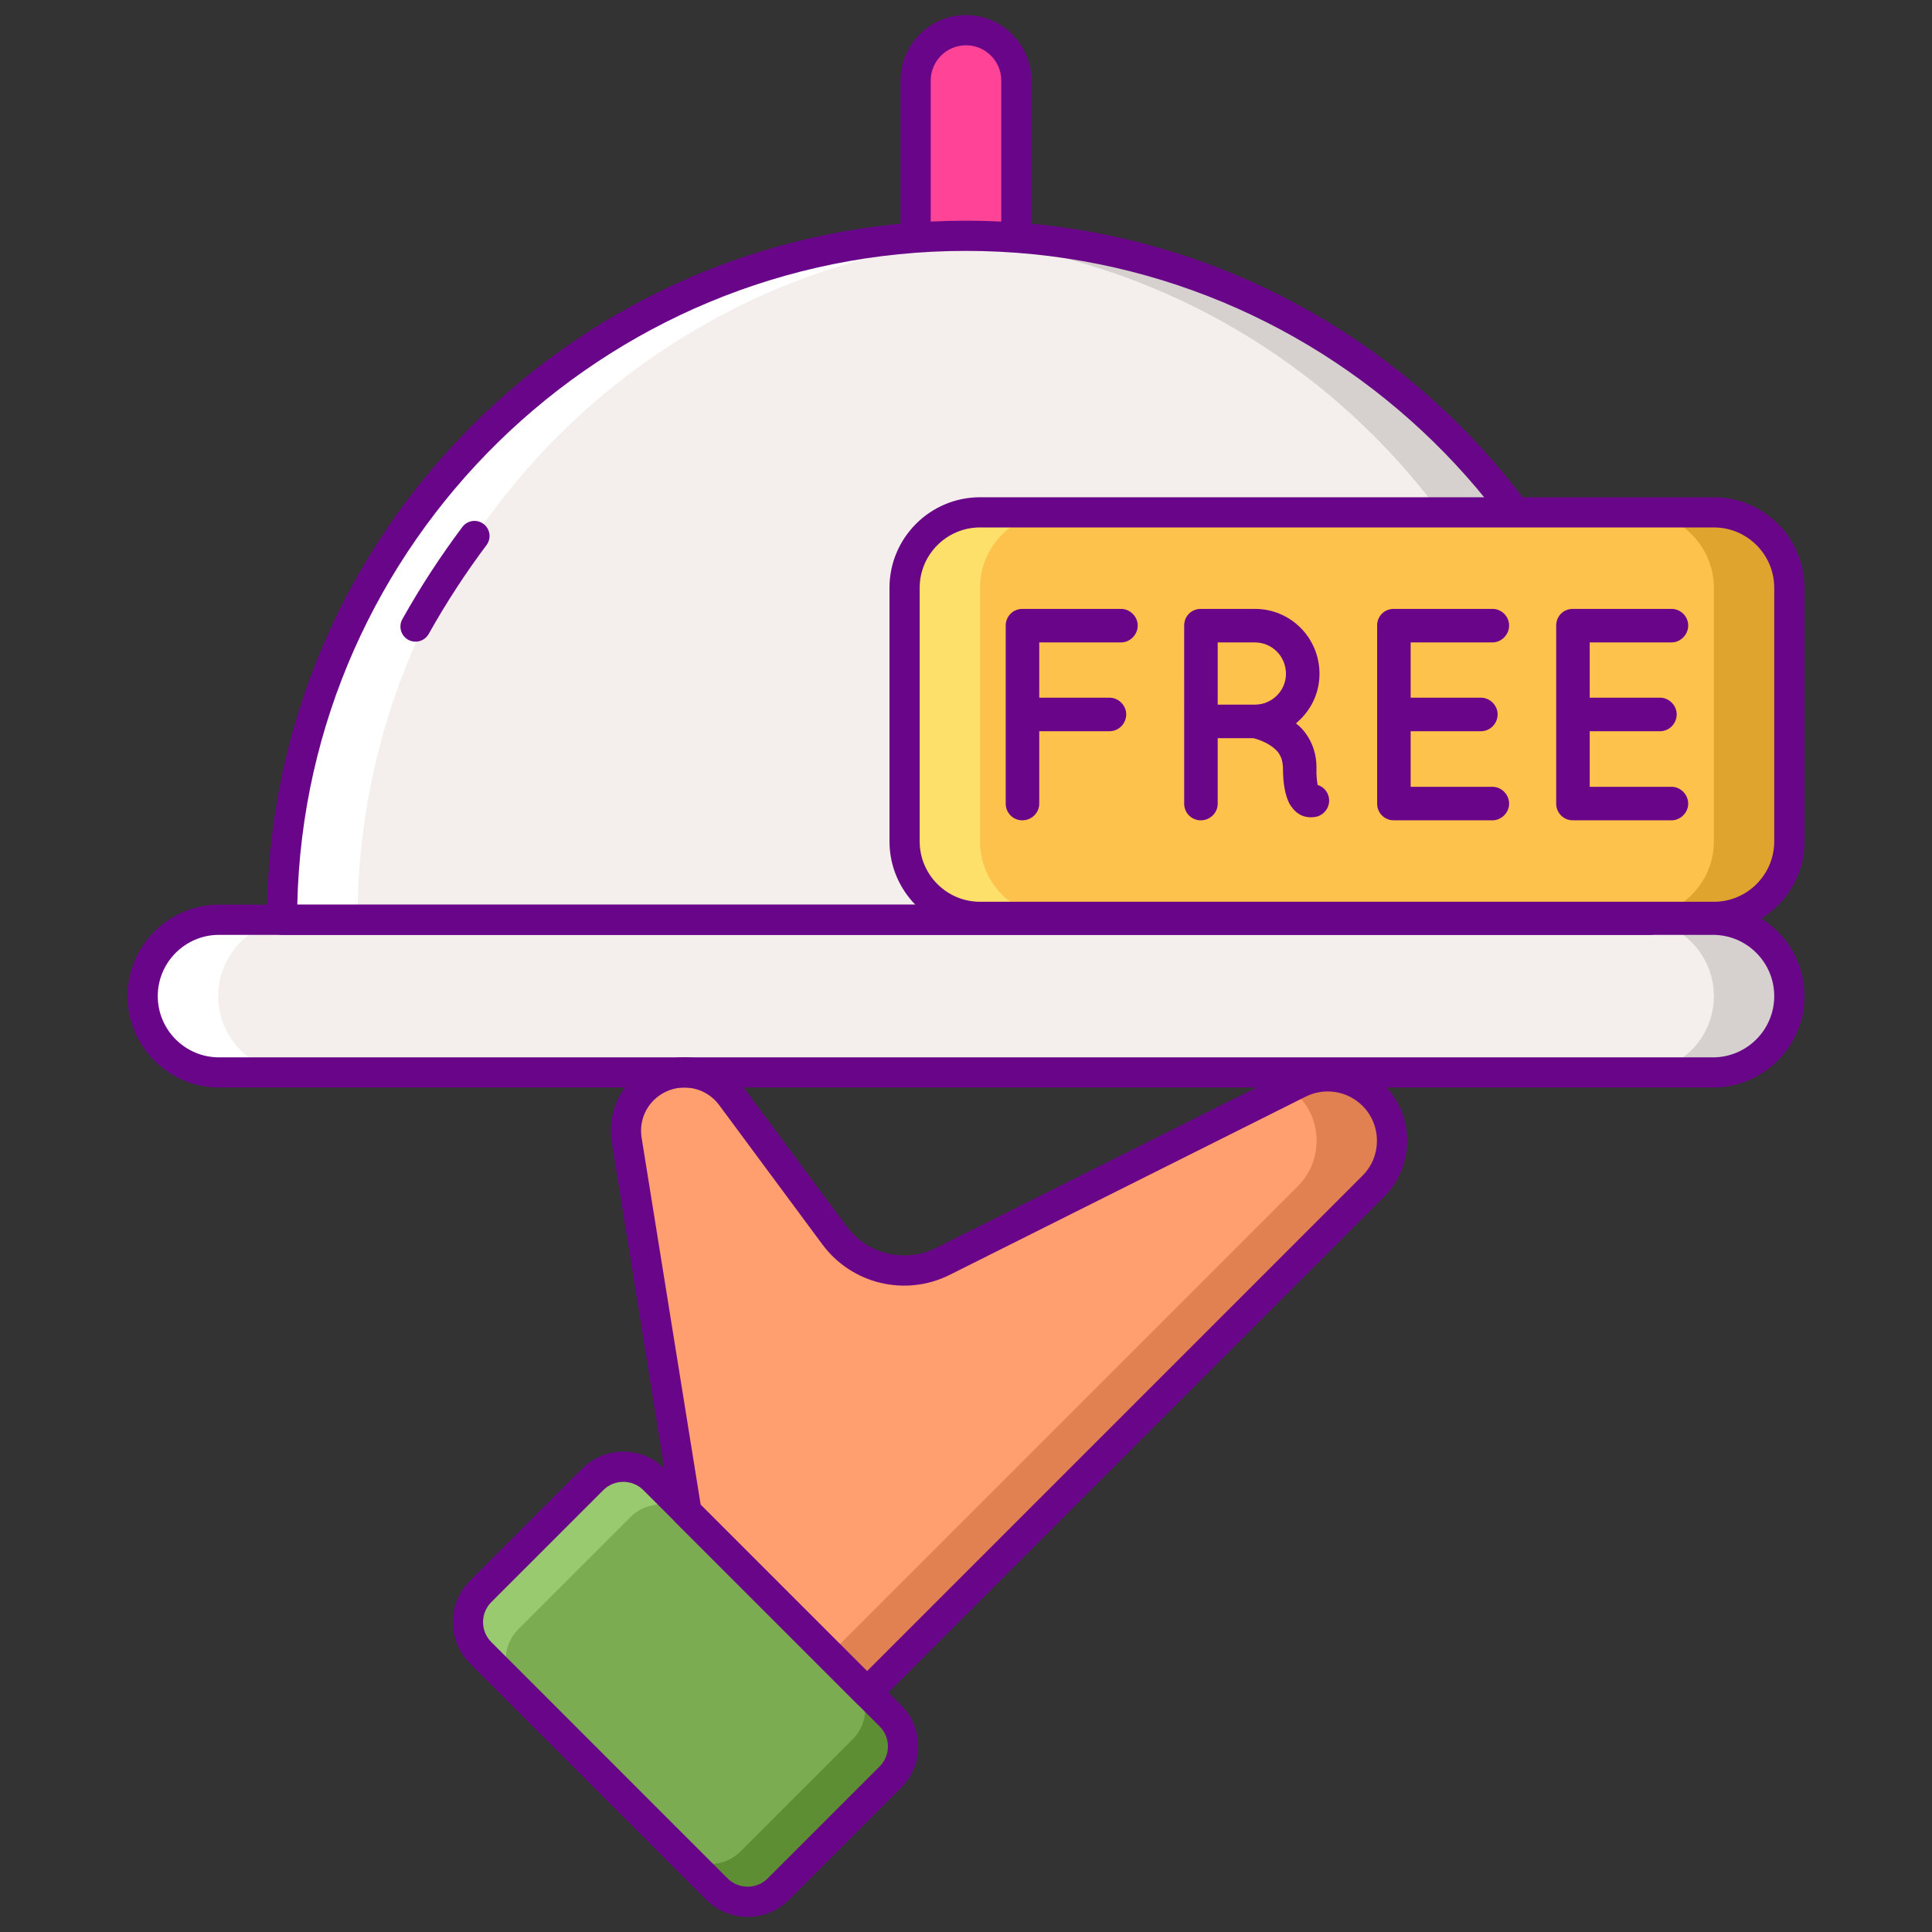 <?xml version="1.0" encoding="utf-8"?>
<!-- Generator: Adobe Illustrator 22.1.0, SVG Export Plug-In . SVG Version: 6.00 Build 0)  -->
<svg version="1.1" id="Layer_1" xmlns="http://www.w3.org/2000/svg" xmlns:xlink="http://www.w3.org/1999/xlink" x="0px" y="0px"
	 viewBox="0 0 256 256" style="enable-background:new 0 0 256 256;" xml:space="preserve">
<rect x="0" y="0" width="256" height="256" fill="#333333" stroke="none"/>
<style type="text/css">
	.st0{fill:#FCC24C;}
	.st1{fill:#FCE06A;}
	.st2{fill:#DEA42E;}
	.st3{fill:#690589;}
	.st4{fill:#7BAC51;}
	.st5{fill:#5D8E33;}
	.st6{fill:#99CA6F;}
	.st7{fill:#F4EFED;}
	.st8{fill:#FF4397;}
	.st9{fill:#D6D1CF;}
	.st10{fill:#FFFFFF;}
	.st11{fill:#FF9F70;}
	.st12{fill:#FFBD8E;}
	.st13{fill:#E18152;}
	.st14{fill:#E12579;}
	.st15{fill:#FF61B5;}
</style>
<g>
	<g>
		<path class="st8" d="M128,4L128,4c-3.687,0-6.675,2.989-6.675,6.675v26.011h13.351V10.675C134.675,6.989,131.687,4,128,4z"/>
	</g>
	<g>
		<path class="st3" d="M134.675,38.686h-13.35c-1.104,0-2-0.896-2-2V10.675C119.325,5.892,123.216,2,128,2
			c4.783,0,8.675,3.892,8.675,8.675v26.011C136.675,37.791,135.779,38.686,134.675,38.686z M123.325,34.686h9.35V10.675
			C132.675,8.097,130.578,6,128,6c-2.578,0-4.675,2.097-4.675,4.675V34.686z"/>
	</g>
	<g>
		<path class="st7" d="M218.631,121.875c0-50.054-40.577-90.631-90.631-90.631s-90.631,40.577-90.631,90.631H218.631z"/>
	</g>
	<g>
		<path class="st7" d="M226.98,142.107H29.02c-5.587,0-10.116-4.529-10.116-10.116l0,0c0-5.587,4.529-10.116,10.116-10.116h197.96
			c5.587,0,10.116,4.529,10.116,10.116l0,0C237.096,137.577,232.567,142.107,226.98,142.107z"/>
	</g>
	<g>
		<path class="st4" d="M86.661,196.034l31.309,31.309c2.246,2.246,2.246,5.888,0,8.135l-14.837,14.837
			c-2.246,2.246-5.888,2.246-8.135,0l-31.309-31.309c-2.246-2.246-2.246-5.888,0-8.135l14.837-14.837
			C80.773,193.788,84.415,193.788,86.661,196.034z"/>
	</g>
	<g>
		<path class="st5" d="M117.97,227.344l-5-5c2.246,2.246,2.246,5.888,0,8.135l-14.837,14.837c-2.246,2.246-5.888,2.246-8.135,0l5,5
			c2.246,2.246,5.888,2.246,8.135,0l14.837-14.837C120.216,233.232,120.216,229.59,117.97,227.344z"/>
	</g>
	<g>
		<path class="st11" d="M114.888,224.261l67.071-67.072c3.332-3.332,3.332-8.734,0-12.066l0,0c-2.598-2.598-6.568-3.241-9.853-1.596
			l-47.142,23.603c-4.997,2.502-11.068,1.051-14.395-3.439l-13.668-18.451c-2.364-3.191-6.759-4.074-10.172-2.045l0,0
			c-2.728,1.622-4.189,4.746-3.685,7.879l7.926,49.271L114.888,224.261z"/>
	</g>
	<g>
		<path class="st9" d="M128,31.244c-1.678,0-3.344,0.049-5,0.139c47.728,2.596,85.631,42.116,85.631,90.492h10
			C218.631,71.821,178.054,31.244,128,31.244z"/>
	</g>
	<g>
		<path class="st10" d="M128,31.244c1.678,0,3.344,0.049,5,0.139c-47.728,2.596-85.631,42.116-85.631,90.492h-10
			C37.369,71.821,77.946,31.244,128,31.244z"/>
	</g>
	<g>
		<path class="st9" d="M226.98,121.875h-10c5.587,0,10.116,4.529,10.116,10.116c0,5.587-4.529,10.116-10.116,10.116h10
			c5.587,0,10.116-4.529,10.116-10.116C237.096,126.404,232.567,121.875,226.98,121.875z"/>
	</g>
	<g>
		<path class="st10" d="M29.02,142.106h10c-5.587,0-10.116-4.529-10.116-10.116c0-5.587,4.529-10.116,10.116-10.116h-10
			c-5.587,0-10.116,4.529-10.116,10.116C18.904,137.577,23.433,142.106,29.02,142.106z"/>
	</g>
	<g>
		<path class="st3" d="M218.631,123.874H37.369c-1.104,0-2-0.896-2-2c0-51.077,41.554-92.631,92.631-92.631
			s92.631,41.554,92.631,92.631C220.631,122.979,219.735,123.874,218.631,123.874z M39.391,119.874h177.217
			C215.542,71.923,176.203,33.244,128,33.244S40.457,71.923,39.391,119.874z"/>
	</g>
	<g>
		<path class="st3" d="M55.058,85.024c-0.331,0-0.666-0.082-0.974-0.255c-0.964-0.539-1.309-1.758-0.77-2.722
			c2.365-4.229,5.042-8.341,7.955-12.224c0.662-0.884,1.916-1.062,2.8-0.399c0.884,0.663,1.062,1.917,0.4,2.8
			c-2.807,3.741-5.385,7.703-7.663,11.776C56.439,84.655,55.759,85.024,55.058,85.024z"/>
	</g>
	<g>
		<path class="st3" d="M226.98,144.106H29.02c-6.681,0-12.116-5.435-12.116-12.116c0-6.681,5.436-12.116,12.116-12.116h197.96
			c6.681,0,12.115,5.436,12.115,12.116C239.096,138.671,233.661,144.106,226.98,144.106z M29.02,123.874
			c-4.475,0-8.116,3.641-8.116,8.116c0,4.475,3.641,8.116,8.116,8.116h197.96c4.475,0,8.115-3.641,8.115-8.116
			c0-4.475-3.641-8.116-8.115-8.116H29.02z"/>
	</g>
	<g>
		<g>
			<path class="st13" d="M181.959,145.123c-2.598-2.598-6.568-3.241-9.853-1.596l-1.292,0.647c0.403,0.282,0.789,0.593,1.145,0.949
				c3.332,3.332,3.332,8.734,0,12.067l-62.072,62.072l5,5l67.072-67.072C185.291,153.857,185.291,148.455,181.959,145.123z"/>
		</g>
	</g>
	<g>
		<path class="st6" d="M68.689,215.871l14.837-14.837c2.246-2.246,5.888-2.246,8.135,0l26.309,26.309l0,0l-31.309-31.309
			c-2.246-2.246-5.888-2.246-8.135,0l-14.837,14.837c-2.246,2.246-2.246,5.888,0,8.135l5,5
			C66.443,221.76,66.443,218.118,68.689,215.871z"/>
	</g>
	<g>
		<path class="st3" d="M114.888,226.261c-0.53,0-1.039-0.211-1.414-0.586l-23.916-23.916c-0.298-0.297-0.494-0.681-0.561-1.096
			l-7.926-49.271c-0.639-3.969,1.181-7.861,4.637-9.916c4.311-2.564,9.815-1.458,12.801,2.573l13.668,18.452
			c2.754,3.717,7.756,4.912,11.892,2.841l47.142-23.603c4.064-2.034,8.951-1.241,12.162,1.971c4.106,4.106,4.106,10.788,0,14.895
			l-67.071,67.072C115.927,226.05,115.418,226.261,114.888,226.261z M92.843,199.388l22.044,22.044l65.657-65.657
			c2.547-2.547,2.547-6.691,0-9.238c-1.993-1.992-5.023-2.483-7.543-1.222l-47.143,23.603c-5.878,2.942-12.983,1.246-16.897-4.037
			l-13.668-18.452c-1.759-2.375-5.003-3.026-7.543-1.516c-2.037,1.211-3.109,3.504-2.732,5.842L92.843,199.388z"/>
	</g>
	<g>
		<path class="st3" d="M99.066,253.996c-1.985,0-3.97-0.755-5.481-2.266l-31.309-31.31c-1.464-1.464-2.271-3.411-2.271-5.481
			c0-2.07,0.807-4.017,2.271-5.482l14.837-14.837c3.021-3.022,7.94-3.022,10.963-0.001v0.001l31.309,31.309
			c1.464,1.464,2.271,3.411,2.271,5.481c0,2.071-0.807,4.018-2.271,5.482l-14.837,14.837
			C103.036,253.241,101.051,253.996,99.066,253.996z M82.594,196.352c-0.961,0-1.922,0.365-2.653,1.097l-14.837,14.837
			c-0.708,0.709-1.099,1.651-1.099,2.653c0,1.002,0.391,1.944,1.099,2.653l31.309,31.31c1.463,1.462,3.844,1.462,5.307-0.001
			l14.837-14.837c0.708-0.709,1.099-1.651,1.099-2.653c0-1.002-0.391-1.944-1.099-2.653l-31.309-31.309
			C84.515,196.717,83.554,196.352,82.594,196.352z"/>
	</g>
	<g>
		<path class="st0" d="M227.096,121.49h-97.235c-5.523,0-10-4.477-10-10V77.889c0-5.523,4.477-10,10-10h97.235
			c5.523,0,10,4.477,10,10v33.601C237.096,117.013,232.619,121.49,227.096,121.49z"/>
	</g>
	<g>
		<path class="st2" d="M227.096,67.888h-10c5.523,0,10,4.477,10,10v33.602c0,5.523-4.477,10-10,10h10c5.523,0,10-4.477,10-10V77.888
			C237.096,72.366,232.619,67.888,227.096,67.888z"/>
	</g>
	<g>
		<path class="st1" d="M129.861,121.49h10c-5.523,0-10-4.477-10-10V77.888c0-5.523,4.477-10,10-10h-10c-5.523,0-10,4.477-10,10
			v33.602C119.861,117.013,124.338,121.49,129.861,121.49z"/>
	</g>
	<g>
		<path class="st3" d="M227.096,123.49h-97.234c-6.617,0-12-5.383-12-12V77.889c0-6.617,5.383-12,12-12h97.234
			c6.617,0,12,5.383,12,12v33.601C239.096,118.107,233.713,123.49,227.096,123.49z M129.861,69.889c-4.412,0-8,3.589-8,8v33.601
			c0,4.411,3.589,8,8,8h97.234c4.411,0,8-3.589,8-8V77.889c0-4.411-3.589-8-8-8H129.861z"/>
	</g>
	<g>
		<path class="st3" d="M133.263,106.496V82.882c0-1.201,0.96-2.201,2.201-2.201h0.041c0,0,0,0,0.079,0h12.968
			c1.161,0,2.201,1,2.201,2.201c0,1.24-1.04,2.242-2.201,2.242h-10.847v7.323h9.325c1.2,0,2.2,1.041,2.2,2.202
			c0,1.24-1,2.24-2.2,2.24h-9.325v9.606c0,1.2-1,2.201-2.242,2.201C134.223,108.697,133.263,107.697,133.263,106.496z"/>
	</g>
	<g>
		<path class="st3" d="M175.999,105.375c0.401,1.161-0.24,2.401-1.401,2.802c-0.159,0.04-0.48,0.119-0.879,0.119c0,0,0,0-0.041,0
			c-0.399,0-1-0.08-1.56-0.44c-0.52-0.32-0.96-0.84-1.281-1.401c-0.56-1.161-0.84-2.601-0.84-4.802
			c-0.04-0.762-0.2-1.282-0.48-1.722c-0.24-0.44-0.72-0.84-1.202-1.161c-0.84-0.56-1.881-0.879-2.24-0.96h-4.722v8.686
			c0,1.2-1.002,2.201-2.242,2.201c-1.24,0-2.202-1-2.202-2.201V82.882c0-1.24,0.962-2.201,2.202-2.201c0,0,0,0,0.04,0h7.124
			c4.762,0,8.564,3.841,8.564,8.605c0,2.641-1.201,4.962-3.121,6.563c0.52,0.401,1,0.881,1.401,1.48
			c0.801,1.161,1.321,2.643,1.321,4.323c-0.04,1.2,0.08,1.96,0.159,2.361C175.239,104.215,175.759,104.695,175.999,105.375z
			 M170.396,89.286c0-2.321-1.841-4.162-4.121-4.162h-4.922v8.244h4.922C168.555,93.368,170.396,91.527,170.396,89.286z"/>
	</g>
	<g>
		<path class="st3" d="M182.477,106.496V82.882c0-1.24,0.961-2.201,2.201-2.201h0.041c0,0,0,0,0.079,0h12.968
			c1.161,0,2.2,0.96,2.2,2.201c0,1.24-1.04,2.242-2.2,2.242h-10.847v7.323h9.325c1.2,0,2.2,1.041,2.2,2.202c0,1.24-1,2.24-2.2,2.24
			h-9.325v7.365h10.847c1.161,0,2.2,1,2.2,2.242c0,1.2-1.04,2.201-2.2,2.201h-12.968c-0.079,0-0.079-0.04-0.079-0.04l-0.041,0.04
			C183.437,108.697,182.477,107.697,182.477,106.496z"/>
	</g>
	<g>
		<path class="st3" d="M206.204,106.496V82.882c0-1.24,0.96-2.201,2.201-2.201h0.04c0,0,0,0,0.081,0h12.968
			c1.161,0,2.201,0.96,2.201,2.201c0,1.24-1.04,2.242-2.201,2.242h-10.847v7.323h9.325c1.2,0,2.201,1.041,2.201,2.202
			c0,1.24-1,2.24-2.201,2.24h-9.325v7.365h10.847c1.161,0,2.201,1,2.201,2.242c0,1.2-1.04,2.201-2.201,2.201h-12.968
			c-0.081,0-0.081-0.04-0.081-0.04l-0.04,0.04C207.165,108.697,206.204,107.697,206.204,106.496z"/>
	</g>
</g>
</svg>
